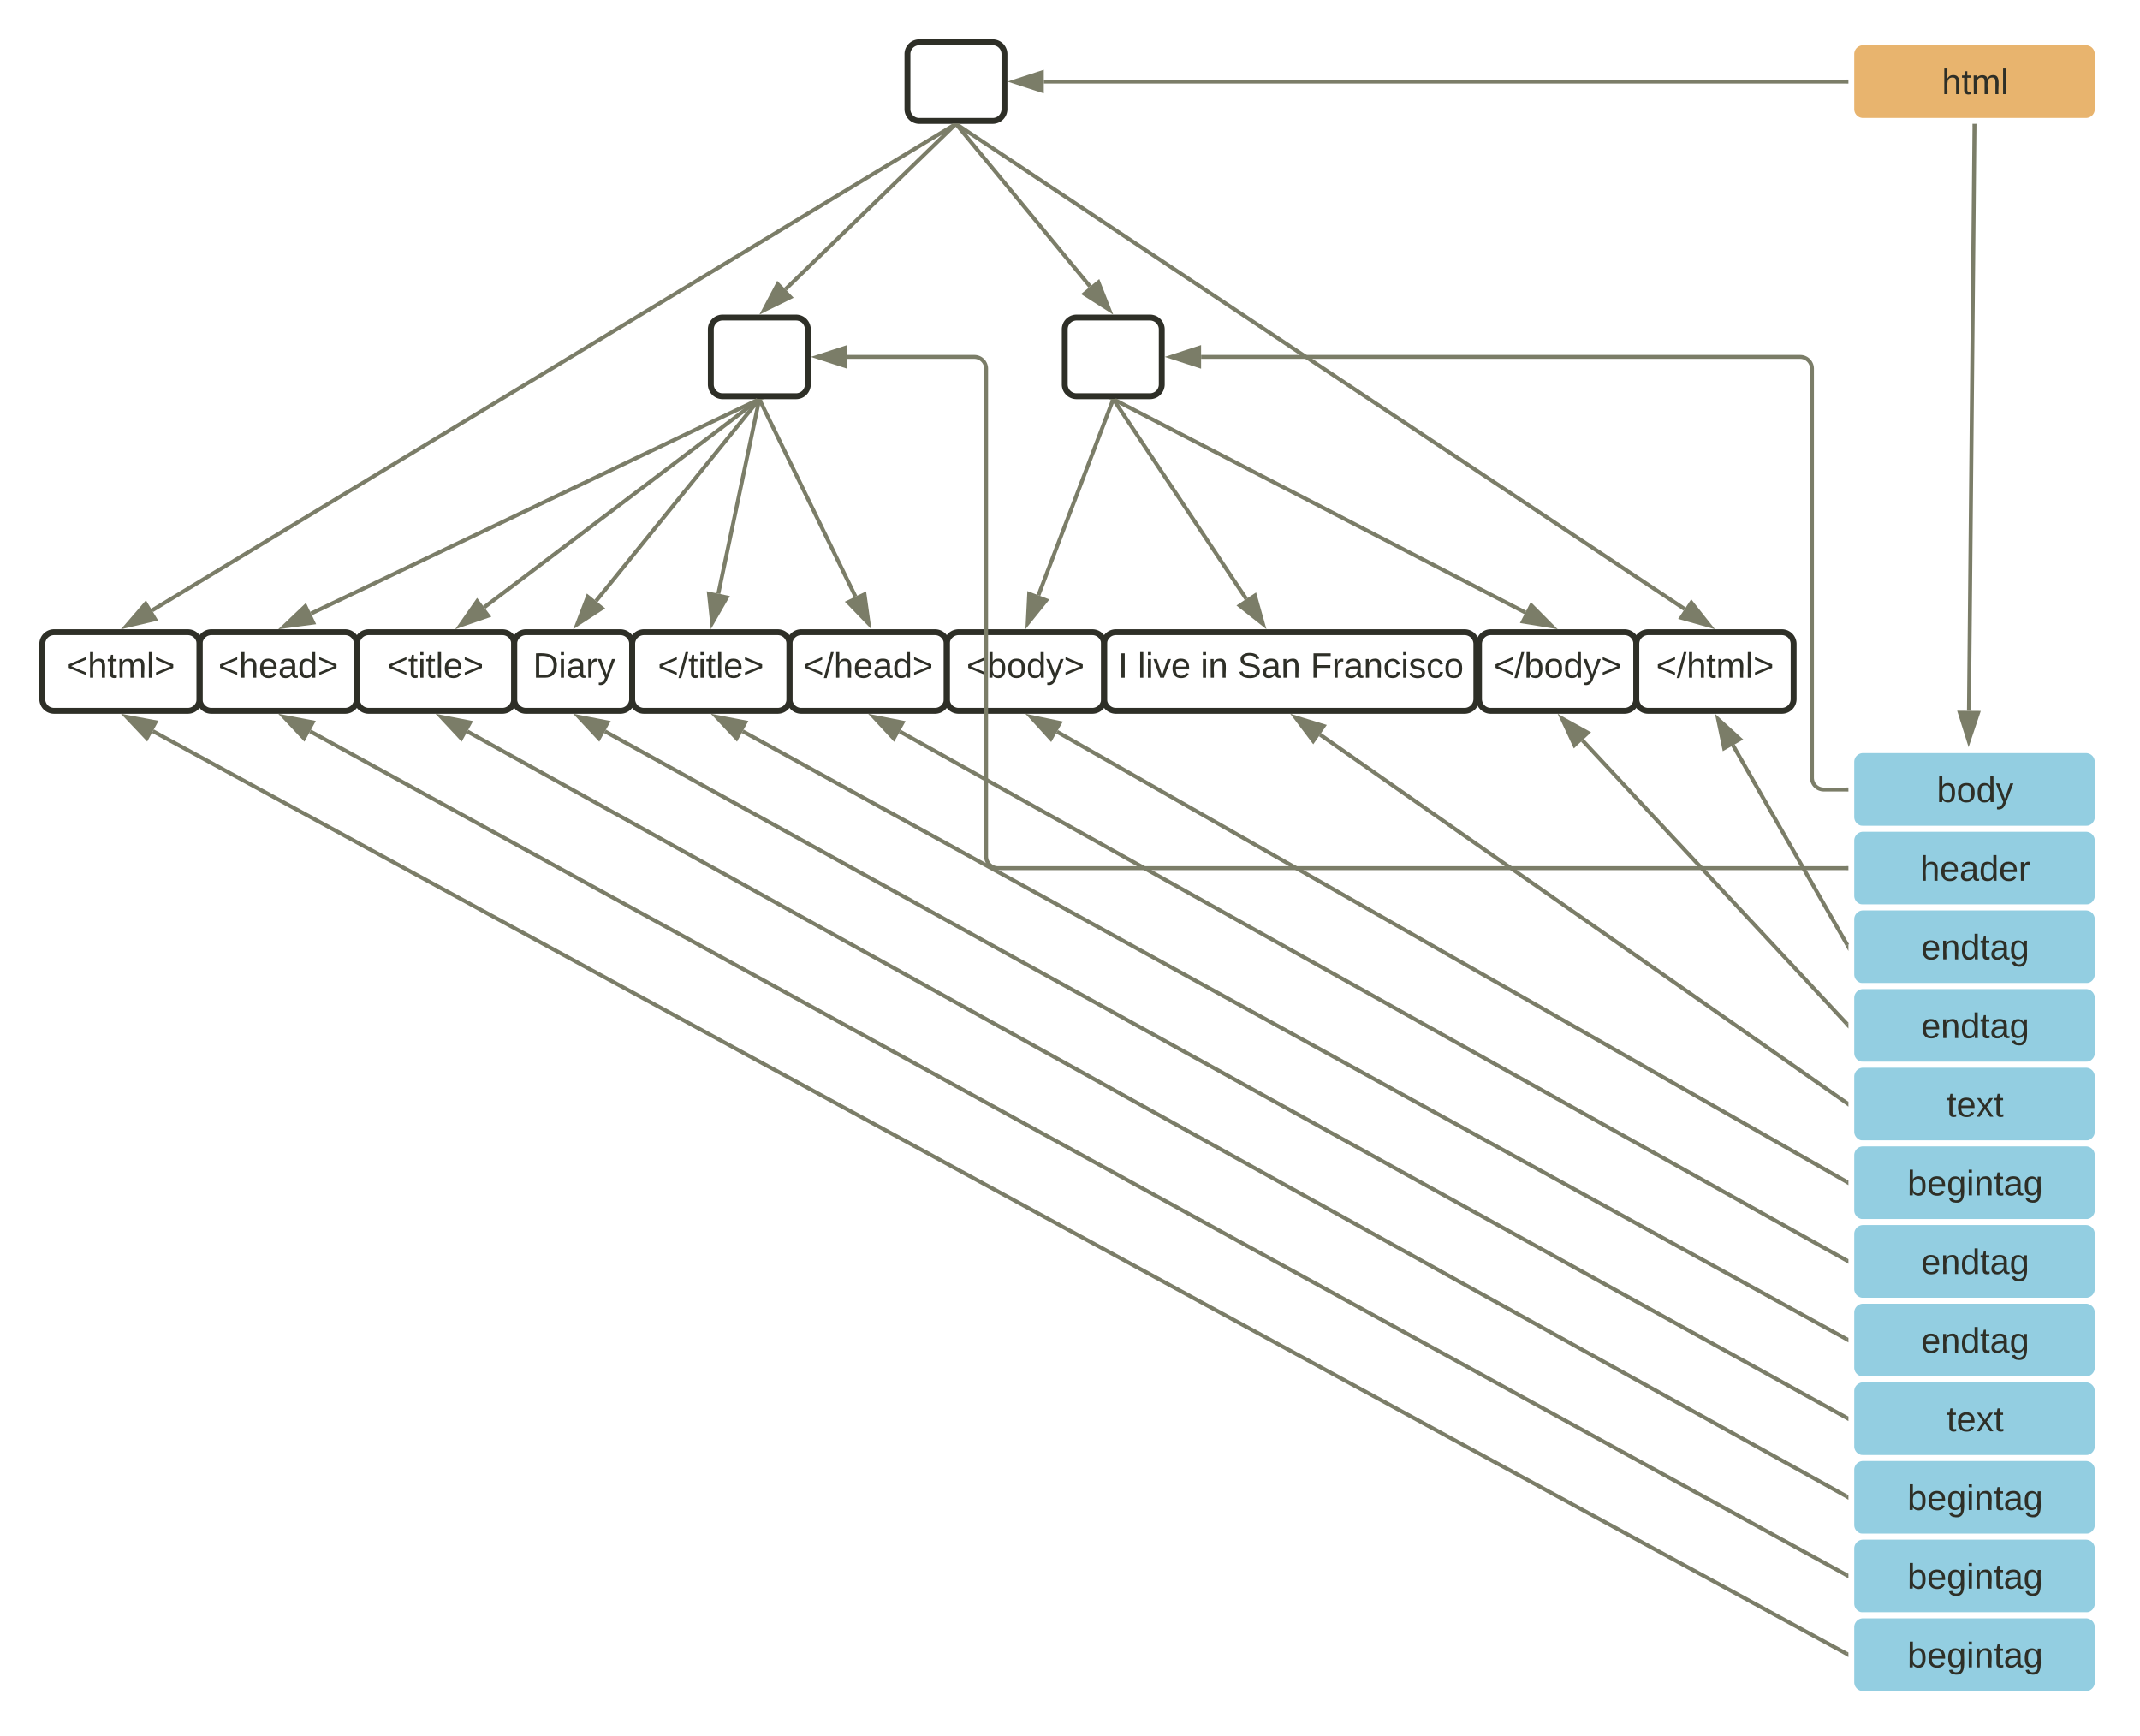 <svg xmlns="http://www.w3.org/2000/svg" xmlns:xlink="http://www.w3.org/1999/xlink" xmlns:lucid="lucid" width="1088.33" height="883"><g transform="translate(-78.5 -218.5)" lucid:page-tab-id="0_0"><path d="M0 0h1870.87v1322.84H0z" fill="#fff"/><path d="M260 546a6 6 0 0 1 6-6h68a6 6 0 0 1 6 6v28a6 6 0 0 1-6 6h-68a6 6 0 0 1-6-6z" stroke="#2e2f27" stroke-width="3" fill="#fff" fill-opacity="0"/><use xlink:href="#a" transform="matrix(1,0,0,1,265,545) translate(10.55 18.15)"/><path d="M340 546a6 6 0 0 1 6-6h48a6 6 0 0 1 6 6v28a6 6 0 0 1-6 6h-48a6 6 0 0 1-6-6z" stroke="#2e2f27" stroke-width="3" fill="#fff" fill-opacity="0"/><use xlink:href="#b" transform="matrix(1,0,0,1,345,545) translate(4.575 18.15)"/><path d="M640 546a6 6 0 0 1 6-6h177.33a6 6 0 0 1 6 6v28a6 6 0 0 1-6 6H646a6 6 0 0 1-6-6z" stroke="#2e2f27" stroke-width="3" fill="#fff" fill-opacity="0"/><use xlink:href="#c" transform="matrix(1,0,0,1,645,545) translate(2.15 18.15)"/><use xlink:href="#d" transform="matrix(1,0,0,1,645,545) translate(12.15 18.15)"/><use xlink:href="#e" transform="matrix(1,0,0,1,645,545) translate(44.05 18.15)"/><use xlink:href="#f" transform="matrix(1,0,0,1,645,545) translate(63 18.15)"/><use xlink:href="#g" transform="matrix(1,0,0,1,645,545) translate(100 18.15)"/><path d="M540 246a6 6 0 0 1 6-6h37.33a6 6 0 0 1 6 6v28a6 6 0 0 1-6 6H546a6 6 0 0 1-6-6z" stroke="#2e2f27" stroke-width="3" fill="#fff" fill-opacity="0"/><path d="M1020 246a6 6 0 0 1 6-6h113.33a6 6 0 0 1 6 6v28a6 6 0 0 1-6 6H1026a6 6 0 0 1-6-6z" stroke="#fff" stroke-width="3" fill="#e8b46e"/><use xlink:href="#h" transform="matrix(1,0,0,1,1032,252) translate(34.05 14.4)"/><path d="M1017.5 260H609.34" stroke="#7b7d68" stroke-width="2" fill="none"/><path d="M1018.5 261h-1.03v-2h1.03z" stroke="#7b7d68" stroke-width=".05" fill="#7b7d68"/><path d="M594.07 260l14.26-4.63v9.26z" stroke="#7b7d68" stroke-width="2" fill="#7b7d68"/><path d="M1020 606a6 6 0 0 1 6-6h113.33a6 6 0 0 1 6 6v28a6 6 0 0 1-6 6H1026a6 6 0 0 1-6-6z" stroke="#fff" stroke-width="3" fill="#93cee1"/><use xlink:href="#i" transform="matrix(1,0,0,1,1032,612) translate(31.5 14.4)"/><path d="M1020 646a6 6 0 0 1 6-6h113.33a6 6 0 0 1 6 6v28a6 6 0 0 1-6 6H1026a6 6 0 0 1-6-6z" stroke="#fff" stroke-width="3" fill="#93cee1"/><use xlink:href="#j" transform="matrix(1,0,0,1,1032,652) translate(23.025 14.4)"/><path d="M1020 686a6 6 0 0 1 6-6h113.33a6 6 0 0 1 6 6v28a6 6 0 0 1-6 6H1026a6 6 0 0 1-6-6z" stroke="#fff" stroke-width="3" fill="#93cee1"/><use xlink:href="#k" transform="matrix(1,0,0,1,1032,692) translate(23.5 14.4)"/><path d="M1020 726a6 6 0 0 1 6-6h113.33a6 6 0 0 1 6 6v28a6 6 0 0 1-6 6H1026a6 6 0 0 1-6-6z" stroke="#fff" stroke-width="3" fill="#93cee1"/><use xlink:href="#k" transform="matrix(1,0,0,1,1032,732) translate(23.5 14.4)"/><path d="M1020 766a6 6 0 0 1 6-6h113.33a6 6 0 0 1 6 6v28a6 6 0 0 1-6 6H1026a6 6 0 0 1-6-6z" stroke="#fff" stroke-width="3" fill="#93cee1"/><use xlink:href="#l" transform="matrix(1,0,0,1,1032,772) translate(36.5 14.4)"/><path d="M1082.66 282.5l-2.82 297.5" stroke="#7b7d68" stroke-width="2" fill="none"/><path d="M1083.66 282.54l-2-.02v-1.02h2z" stroke="#7b7d68" stroke-width=".05" fill="#7b7d68"/><path d="M1079.7 595.26l-4.5-14.3 9.27.08z" stroke="#7b7d68" stroke-width="2" fill="#7b7d68"/><path d="M440 386a6 6 0 0 1 6-6h37.33a6 6 0 0 1 6 6v28a6 6 0 0 1-6 6H446a6 6 0 0 1-6-6zM620 386a6 6 0 0 1 6-6h37.33a6 6 0 0 1 6 6v28a6 6 0 0 1-6 6H626a6 6 0 0 1-6-6zM100 546a6 6 0 0 1 6-6h68a6 6 0 0 1 6 6v28a6 6 0 0 1-6 6h-68a6 6 0 0 1-6-6z" stroke="#2e2f27" stroke-width="3" fill="#fff" fill-opacity="0"/><use xlink:href="#m" transform="matrix(1,0,0,1,105,545) translate(7.55 18.15)"/><path d="M180 546a6 6 0 0 1 6-6h68a6 6 0 0 1 6 6v28a6 6 0 0 1-6 6h-68a6 6 0 0 1-6-6z" stroke="#2e2f27" stroke-width="3" fill="#fff" fill-opacity="0"/><use xlink:href="#n" transform="matrix(1,0,0,1,185,545) translate(4.5 18.15)"/><path d="M400 546a6 6 0 0 1 6-6h68a6 6 0 0 1 6 6v28a6 6 0 0 1-6 6h-68a6 6 0 0 1-6-6z" stroke="#2e2f27" stroke-width="3" fill="#fff" fill-opacity="0"/><use xlink:href="#o" transform="matrix(1,0,0,1,405,545) translate(8.05 18.15)"/><path d="M560 546a6 6 0 0 1 6-6h68a6 6 0 0 1 6 6v28a6 6 0 0 1-6 6h-68a6 6 0 0 1-6-6z" stroke="#2e2f27" stroke-width="3" fill="#fff" fill-opacity="0"/><use xlink:href="#p" transform="matrix(1,0,0,1,565,545) translate(5 18.15)"/><path d="M480 546a6 6 0 0 1 6-6h68a6 6 0 0 1 6 6v28a6 6 0 0 1-6 6h-68a6 6 0 0 1-6-6z" stroke="#2e2f27" stroke-width="3" fill="#fff" fill-opacity="0"/><use xlink:href="#q" transform="matrix(1,0,0,1,485,545) translate(2 18.15)"/><path d="M830.67 546a6 6 0 0 1 6-6h68a6 6 0 0 1 6 6v28a6 6 0 0 1-6 6h-68a6 6 0 0 1-6-6z" stroke="#2e2f27" stroke-width="3" fill="#fff" fill-opacity="0"/><use xlink:href="#r" transform="matrix(1,0,0,1,835.667,545) translate(2.5 18.15)"/><path d="M910.67 546a6 6 0 0 1 6-6h68a6 6 0 0 1 6 6v28a6 6 0 0 1-6 6h-68a6 6 0 0 1-6-6z" stroke="#2e2f27" stroke-width="3" fill="#fff" fill-opacity="0"/><use xlink:href="#s" transform="matrix(1,0,0,1,915.667,545) translate(5.05 18.15)"/><path d="M1020 806a6 6 0 0 1 6-6h113.33a6 6 0 0 1 6 6v28a6 6 0 0 1-6 6H1026a6 6 0 0 1-6-6z" stroke="#fff" stroke-width="3" fill="#93cee1"/><use xlink:href="#t" transform="matrix(1,0,0,1,1032,812) translate(16.525 14.4)"/><path d="M1020 846a6 6 0 0 1 6-6h113.33a6 6 0 0 1 6 6v28a6 6 0 0 1-6 6H1026a6 6 0 0 1-6-6z" stroke="#fff" stroke-width="3" fill="#93cee1"/><use xlink:href="#k" transform="matrix(1,0,0,1,1032,852) translate(23.5 14.4)"/><path d="M1020 886a6 6 0 0 1 6-6h113.33a6 6 0 0 1 6 6v28a6 6 0 0 1-6 6H1026a6 6 0 0 1-6-6z" stroke="#fff" stroke-width="3" fill="#93cee1"/><use xlink:href="#k" transform="matrix(1,0,0,1,1032,892) translate(23.5 14.4)"/><path d="M1020 926a6 6 0 0 1 6-6h113.33a6 6 0 0 1 6 6v28a6 6 0 0 1-6 6H1026a6 6 0 0 1-6-6z" stroke="#fff" stroke-width="3" fill="#93cee1"/><use xlink:href="#l" transform="matrix(1,0,0,1,1032,932) translate(36.5 14.4)"/><path d="M1020 966a6 6 0 0 1 6-6h113.33a6 6 0 0 1 6 6v28a6 6 0 0 1-6 6H1026a6 6 0 0 1-6-6z" stroke="#fff" stroke-width="3" fill="#93cee1"/><use xlink:href="#t" transform="matrix(1,0,0,1,1032,972) translate(16.525 14.4)"/><path d="M1020 1006a6 6 0 0 1 6-6h113.33a6 6 0 0 1 6 6v28a6 6 0 0 1-6 6H1026a6 6 0 0 1-6-6z" stroke="#fff" stroke-width="3" fill="#93cee1"/><use xlink:href="#t" transform="matrix(1,0,0,1,1032,1012) translate(16.525 14.4)"/><path d="M1020 1046a6 6 0 0 1 6-6h113.33a6 6 0 0 1 6 6v28a6 6 0 0 1-6 6H1026a6 6 0 0 1-6-6z" stroke="#fff" stroke-width="3" fill="#93cee1"/><use xlink:href="#t" transform="matrix(1,0,0,1,1032,1052) translate(16.525 14.4)"/><path d="M463.76 421.93L236.7 530.53" stroke="#7b7d68" stroke-width="2" fill="none"/><path d="M464.17 422.85l-.64-1.35H467z" stroke="#7b7d68" stroke-width=".05" fill="#7b7d68"/><path d="M222.92 537.1l10.87-10.33 4 8.36z" stroke="#7b7d68" stroke-width="2" fill="#7b7d68"/><path d="M463.87 422.1l-139.1 105.24" stroke="#7b7d68" stroke-width="2" fill="none"/><path d="M464.45 422.92l-1.07-1.42h2.94z" stroke="#7b7d68" stroke-width=".05" fill="#7b7d68"/><path d="M312.58 536.55l8.58-12.3 5.6 7.4z" stroke="#7b7d68" stroke-width="2" fill="#7b7d68"/><path d="M464.04 422.28l-82.4 101.84" stroke="#7b7d68" stroke-width="2" fill="none"/><path d="M464.8 422.93l-1.56-1.26.14-.17h2.57z" stroke="#7b7d68" stroke-width=".05" fill="#7b7d68"/><path d="M372.04 535.98l5.36-14 7.2 5.83z" stroke="#7b7d68" stroke-width="2" fill="#7b7d68"/><path d="M464.46 422.48l-20.64 97.92" stroke="#7b7d68" stroke-width="2" fill="none"/><path d="M465.43 422.7l-1.95-.4.16-.8h2.05z" stroke="#7b7d68" stroke-width=".05" fill="#7b7d68"/><path d="M440.67 535.33l-1.6-14.9 9.08 1.9z" stroke="#7b7d68" stroke-width="2" fill="#7b7d68"/><path d="M465.1 422.4l48.46 99.47" stroke="#7b7d68" stroke-width="2" fill="none"/><path d="M466 421.98l-1.78.88-.67-1.36h2.23z" stroke="#7b7d68" stroke-width=".05" fill="#7b7d68"/><path d="M520.25 535.6l-10.42-10.8 8.34-4.06z" stroke="#7b7d68" stroke-width="2" fill="#7b7d68"/><path d="M644.3 422.43l-37.7 98.8" stroke="#7b7d68" stroke-width="2" fill="none"/><path d="M645.24 422.8l-1.87-.7.23-.6h2.14z" stroke="#7b7d68" stroke-width=".05" fill="#7b7d68"/><path d="M601.15 535.48l.76-14.98 8.67 3.3z" stroke="#7b7d68" stroke-width="2" fill="#7b7d68"/><path d="M645.22 422.33l67.1 100.77" stroke="#7b7d68" stroke-width="2" fill="none"/><path d="M646.07 421.8l-1.67 1.1-.93-1.4h2.4z" stroke="#7b7d68" stroke-width=".05" fill="#7b7d68"/><path d="M720.78 535.8l-11.76-9.3 7.7-5.14z" stroke="#7b7d68" stroke-width="2" fill="#7b7d68"/><path d="M645.55 421.96L854.25 530" stroke="#7b7d68" stroke-width="2" fill="none"/><path d="M645.12 422.86l-2.63-1.36h3.32z" stroke="#7b7d68" stroke-width=".05" fill="#7b7d68"/><path d="M867.8 537l-14.8-2.43 4.25-8.23z" stroke="#7b7d68" stroke-width="2" fill="#7b7d68"/><path d="M565.5 282.05l369.77 246.2" stroke="#7b7d68" stroke-width="2" fill="none"/><path d="M564.97 282.9l-2.1-1.4h3.03z" stroke="#7b7d68" stroke-width=".05" fill="#7b7d68"/><path d="M947.97 536.7l-14.44-4.04 5.14-7.72z" stroke="#7b7d68" stroke-width="2" fill="#7b7d68"/><path d="M565.3 282.27l67.6 81.96" stroke="#7b7d68" stroke-width="2" fill="none"/><path d="M566.1 281.65l-1.55 1.28-1.18-1.43h2.6z" stroke="#7b7d68" stroke-width=".05" fill="#7b7d68"/><path d="M642.6 376l-12.64-8.05 7.15-5.9z" stroke="#7b7d68" stroke-width="2" fill="#7b7d68"/><path d="M563.95 282.2l-86 83.42" stroke="#7b7d68" stroke-width="2" fill="none"/><path d="M564.63 282.93l-1.4-1.43h2.87z" stroke="#7b7d68" stroke-width=".05" fill="#7b7d68"/><path d="M467 376.25l7-13.26 6.46 6.64z" stroke="#7b7d68" stroke-width="2" fill="#7b7d68"/><path d="M563.8 282.02l-407.97 246.9" stroke="#7b7d68" stroke-width="2" fill="none"/><path d="M564.3 282.9l-.83-1.4h3.13z" stroke="#7b7d68" stroke-width=".05" fill="#7b7d68"/><path d="M142.77 536.83l9.8-11.36 4.8 7.93z" stroke="#7b7d68" stroke-width="2" fill="#7b7d68"/><path d="M1017.62 1059.52L156.25 590.35" stroke="#7b7d68" stroke-width="2" fill="none"/><path d="M1018.5 1058.86v2.28l-1.38-.75.96-1.77z" stroke="#7b7d68" stroke-width=".05" fill="#7b7d68"/><path d="M142.84 583.05l14.75 2.75-4.45 8.14z" stroke="#7b7d68" stroke-width="2" fill="#7b7d68"/><path d="M1017.62 1019.52l-781.4-429.1" stroke="#7b7d68" stroke-width="2" fill="none"/><path d="M1018.5 1018.86v2.28l-1.38-.76.96-1.75z" stroke="#7b7d68" stroke-width=".05" fill="#7b7d68"/><path d="M222.84 583.06l14.73 2.8-4.46 8.13z" stroke="#7b7d68" stroke-width="2" fill="#7b7d68"/><path d="M1017.63 979.5L316.18 590.5" stroke="#7b7d68" stroke-width="2" fill="none"/><path d="M1018.5 978.86v2.28l-1.38-.76.97-1.75z" stroke="#7b7d68" stroke-width=".05" fill="#7b7d68"/><path d="M302.83 583.07l14.72 2.86-4.5 8.1z" stroke="#7b7d68" stroke-width="2" fill="#7b7d68"/><path d="M1017.63 939.52L386.18 590.45" stroke="#7b7d68" stroke-width="2" fill="none"/><path d="M1018.5 938.86v2.28l-1.38-.76.97-1.75z" stroke="#7b7d68" stroke-width=".05" fill="#7b7d68"/><path d="M372.83 583.07l14.73 2.84-4.5 8.12z" stroke="#7b7d68" stroke-width="2" fill="#7b7d68"/><path d="M1017.62 899.52l-561.4-309.1" stroke="#7b7d68" stroke-width="2" fill="none"/><path d="M1018.5 898.86v2.28l-1.38-.76.96-1.75z" stroke="#7b7d68" stroke-width=".05" fill="#7b7d68"/><path d="M442.83 583.06l14.74 2.82-4.47 8.12z" stroke="#7b7d68" stroke-width="2" fill="#7b7d68"/><path d="M1017.63 859.5L536.15 590.53" stroke="#7b7d68" stroke-width="2" fill="none"/><path d="M1018.5 858.86v2.28l-1.38-.77.97-1.74z" stroke="#7b7d68" stroke-width=".05" fill="#7b7d68"/><path d="M522.83 583.08l14.7 2.9-4.5 8.1z" stroke="#7b7d68" stroke-width="2" fill="#7b7d68"/><path d="M1017.63 819.5L616.08 590.66" stroke="#7b7d68" stroke-width="2" fill="none"/><path d="M1018.5 818.85v2.3l-1.4-.8 1-1.73z" stroke="#7b7d68" stroke-width=".05" fill="#7b7d68"/><path d="M602.8 583.1l14.7 3.04-4.6 8.05z" stroke="#7b7d68" stroke-width="2" fill="#7b7d68"/><path d="M1017.68 779.43L749.83 592.1" stroke="#7b7d68" stroke-width="2" fill="none"/><path d="M1018.5 778.78v2.44l-1.4-1 1.13-1.63z" stroke="#7b7d68" stroke-width=".05" fill="#7b7d68"/><path d="M737.32 583.36l14.35 4.37-5.32 7.6z" stroke="#7b7d68" stroke-width="2" fill="#7b7d68"/><path d="M1017.82 739.27L883.3 595.03" stroke="#7b7d68" stroke-width="2" fill="none"/><path d="M1018.5 741.47l-1.43-1.54 1.43-1.33z" stroke="#7b7d68" stroke-width=".05" fill="#7b7d68"/><path d="M872.87 583.87l13.12 7.27-6.78 6.32z" stroke="#7b7d68" stroke-width="2" fill="#7b7d68"/><path d="M1018 699.13l-58.14-101.57" stroke="#7b7d68" stroke-width="2" fill="none"/><path d="M1018.5 702l-1.38-2.4 1.38-.78z" stroke="#7b7d68" stroke-width=".05" fill="#7b7d68"/><path d="M952.27 584.3l11.1 10.1-8.03 4.6z" stroke="#7b7d68" stroke-width="2" fill="#7b7d68"/><path d="M1017.5 620H1006a6 6 0 0 1-6-6V406a6 6 0 0 0-6-6H689.34" stroke="#7b7d68" stroke-width="2" fill="none"/><path d="M1018.5 621h-1.03v-2h1.03z" stroke="#7b7d68" stroke-width=".05" fill="#7b7d68"/><path d="M674.07 400l14.26-4.63v9.26z" stroke="#7b7d68" stroke-width="2" fill="#7b7d68"/><path d="M1017.5 660H586a6 6 0 0 1-6-6V406a6 6 0 0 0-6-6h-64.67" stroke="#7b7d68" stroke-width="2" fill="none"/><path d="M1018.5 661h-1.03v-2h1.03z" stroke="#7b7d68" stroke-width=".05" fill="#7b7d68"/><path d="M494.07 400l14.26-4.63v9.26z" stroke="#7b7d68" stroke-width="2" fill="#7b7d68"/><defs><path fill="#2e2f27" d="M18-100v-36l175-74v27L42-118l151 64v27" id="u"/><path fill="#2e2f27" d="M59-47c-2 24 18 29 38 22v24C64 9 27 4 27-40v-127H5v-23h24l9-43h21v43h35v23H59v120" id="v"/><path fill="#2e2f27" d="M24-231v-30h32v30H24zM24 0v-190h32V0H24" id="w"/><path fill="#2e2f27" d="M24 0v-261h32V0H24" id="x"/><path fill="#2e2f27" d="M100-194c63 0 86 42 84 106H49c0 40 14 67 53 68 26 1 43-12 49-29l28 8c-11 28-37 45-77 45C44 4 14-33 15-96c1-61 26-98 85-98zm52 81c6-60-76-77-97-28-3 7-6 17-6 28h103" id="y"/><path fill="#2e2f27" d="M18-27v-27l151-64-151-65v-27l175 74v36" id="z"/><g id="a"><use transform="matrix(0.05,0,0,0.05,0,0)" xlink:href="#u"/><use transform="matrix(0.05,0,0,0.05,10.5,0)" xlink:href="#v"/><use transform="matrix(0.05,0,0,0.05,15.5,0)" xlink:href="#w"/><use transform="matrix(0.05,0,0,0.05,19.45,0)" xlink:href="#v"/><use transform="matrix(0.05,0,0,0.05,24.45,0)" xlink:href="#x"/><use transform="matrix(0.05,0,0,0.05,28.4,0)" xlink:href="#y"/><use transform="matrix(0.05,0,0,0.05,38.4,0)" xlink:href="#z"/></g><path fill="#2e2f27" d="M30-248c118-7 216 8 213 122C240-48 200 0 122 0H30v-248zM63-27c89 8 146-16 146-99s-60-101-146-95v194" id="A"/><path fill="#2e2f27" d="M141-36C126-15 110 5 73 4 37 3 15-17 15-53c-1-64 63-63 125-63 3-35-9-54-41-54-24 1-41 7-42 31l-33-3c5-37 33-52 76-52 45 0 72 20 72 64v82c-1 20 7 32 28 27v20c-31 9-61-2-59-35zM48-53c0 20 12 33 32 33 41-3 63-29 60-74-43 2-92-5-92 41" id="B"/><path fill="#2e2f27" d="M114-163C36-179 61-72 57 0H25l-1-190h30c1 12-1 29 2 39 6-27 23-49 58-41v29" id="C"/><path fill="#2e2f27" d="M179-190L93 31C79 59 56 82 12 73V49c39 6 53-20 64-50L1-190h34L92-34l54-156h33" id="D"/><g id="b"><use transform="matrix(0.05,0,0,0.05,0,0)" xlink:href="#A"/><use transform="matrix(0.05,0,0,0.05,12.95,0)" xlink:href="#w"/><use transform="matrix(0.05,0,0,0.05,16.9,0)" xlink:href="#B"/><use transform="matrix(0.05,0,0,0.05,26.9,0)" xlink:href="#C"/><use transform="matrix(0.05,0,0,0.05,32.85,0)" xlink:href="#D"/></g><path fill="#2e2f27" d="M33 0v-248h34V0H33" id="E"/><use transform="matrix(0.05,0,0,0.05,0,0)" xlink:href="#E" id="c"/><path fill="#2e2f27" d="M108 0H70L1-190h34L89-25l56-165h34" id="F"/><g id="d"><use transform="matrix(0.05,0,0,0.05,0,0)" xlink:href="#x"/><use transform="matrix(0.05,0,0,0.05,3.95,0)" xlink:href="#w"/><use transform="matrix(0.05,0,0,0.05,7.9,0)" xlink:href="#F"/><use transform="matrix(0.05,0,0,0.05,16.9,0)" xlink:href="#y"/></g><path fill="#2e2f27" d="M117-194c89-4 53 116 60 194h-32v-121c0-31-8-49-39-48C34-167 62-67 57 0H25l-1-190h30c1 10-1 24 2 32 11-22 29-35 61-36" id="G"/><g id="e"><use transform="matrix(0.05,0,0,0.05,0,0)" xlink:href="#w"/><use transform="matrix(0.05,0,0,0.05,3.95,0)" xlink:href="#G"/></g><path fill="#2e2f27" d="M185-189c-5-48-123-54-124 2 14 75 158 14 163 119 3 78-121 87-175 55-17-10-28-26-33-46l33-7c5 56 141 63 141-1 0-78-155-14-162-118-5-82 145-84 179-34 5 7 8 16 11 25" id="H"/><g id="f"><use transform="matrix(0.05,0,0,0.05,0,0)" xlink:href="#H"/><use transform="matrix(0.05,0,0,0.05,12,0)" xlink:href="#B"/><use transform="matrix(0.05,0,0,0.05,22,0)" xlink:href="#G"/></g><path fill="#2e2f27" d="M63-220v92h138v28H63V0H30v-248h175v28H63" id="I"/><path fill="#2e2f27" d="M96-169c-40 0-48 33-48 73s9 75 48 75c24 0 41-14 43-38l32 2c-6 37-31 61-74 61-59 0-76-41-82-99-10-93 101-131 147-64 4 7 5 14 7 22l-32 3c-4-21-16-35-41-35" id="J"/><path fill="#2e2f27" d="M135-143c-3-34-86-38-87 0 15 53 115 12 119 90S17 21 10-45l28-5c4 36 97 45 98 0-10-56-113-15-118-90-4-57 82-63 122-42 12 7 21 19 24 35" id="K"/><path fill="#2e2f27" d="M100-194c62-1 85 37 85 99 1 63-27 99-86 99S16-35 15-95c0-66 28-99 85-99zM99-20c44 1 53-31 53-75 0-43-8-75-51-75s-53 32-53 75 10 74 51 75" id="L"/><g id="g"><use transform="matrix(0.05,0,0,0.05,0,0)" xlink:href="#I"/><use transform="matrix(0.05,0,0,0.05,10.95,0)" xlink:href="#C"/><use transform="matrix(0.05,0,0,0.05,16.9,0)" xlink:href="#B"/><use transform="matrix(0.05,0,0,0.05,26.9,0)" xlink:href="#G"/><use transform="matrix(0.05,0,0,0.05,36.9,0)" xlink:href="#J"/><use transform="matrix(0.05,0,0,0.05,45.9,0)" xlink:href="#w"/><use transform="matrix(0.05,0,0,0.05,49.85,0)" xlink:href="#K"/><use transform="matrix(0.05,0,0,0.05,58.85,0)" xlink:href="#J"/><use transform="matrix(0.05,0,0,0.05,67.85,0)" xlink:href="#L"/></g><path fill="#2e2f27" d="M106-169C34-169 62-67 57 0H25v-261h32l-1 103c12-21 28-36 61-36 89 0 53 116 60 194h-32v-121c2-32-8-49-39-48" id="M"/><path fill="#2e2f27" d="M210-169c-67 3-38 105-44 169h-31v-121c0-29-5-50-35-48C34-165 62-65 56 0H25l-1-190h30c1 10-1 24 2 32 10-44 99-50 107 0 11-21 27-35 58-36 85-2 47 119 55 194h-31v-121c0-29-5-49-35-48" id="N"/><g id="h"><use transform="matrix(0.05,0,0,0.05,0,0)" xlink:href="#M"/><use transform="matrix(0.05,0,0,0.05,10,0)" xlink:href="#v"/><use transform="matrix(0.05,0,0,0.05,15,0)" xlink:href="#N"/><use transform="matrix(0.05,0,0,0.05,29.95,0)" xlink:href="#x"/></g><path fill="#2e2f27" d="M115-194c53 0 69 39 70 98 0 66-23 100-70 100C84 3 66-7 56-30L54 0H23l1-261h32v101c10-23 28-34 59-34zm-8 174c40 0 45-34 45-75 0-40-5-75-45-74-42 0-51 32-51 76 0 43 10 73 51 73" id="O"/><path fill="#2e2f27" d="M85-194c31 0 48 13 60 33l-1-100h32l1 261h-30c-2-10 0-23-3-31C134-8 116 4 85 4 32 4 16-35 15-94c0-66 23-100 70-100zm9 24c-40 0-46 34-46 75 0 40 6 74 45 74 42 0 51-32 51-76 0-42-9-74-50-73" id="P"/><g id="i"><use transform="matrix(0.05,0,0,0.05,0,0)" xlink:href="#O"/><use transform="matrix(0.05,0,0,0.05,10,0)" xlink:href="#L"/><use transform="matrix(0.05,0,0,0.05,20,0)" xlink:href="#P"/><use transform="matrix(0.05,0,0,0.05,30,0)" xlink:href="#D"/></g><g id="j"><use transform="matrix(0.05,0,0,0.05,0,0)" xlink:href="#M"/><use transform="matrix(0.05,0,0,0.05,10,0)" xlink:href="#y"/><use transform="matrix(0.05,0,0,0.05,20,0)" xlink:href="#B"/><use transform="matrix(0.05,0,0,0.05,30,0)" xlink:href="#P"/><use transform="matrix(0.05,0,0,0.05,40,0)" xlink:href="#y"/><use transform="matrix(0.05,0,0,0.05,50,0)" xlink:href="#C"/></g><path fill="#2e2f27" d="M177-190C167-65 218 103 67 71c-23-6-38-20-44-43l32-5c15 47 100 32 89-28v-30C133-14 115 1 83 1 29 1 15-40 15-95c0-56 16-97 71-98 29-1 48 16 59 35 1-10 0-23 2-32h30zM94-22c36 0 50-32 50-73 0-42-14-75-50-75-39 0-46 34-46 75s6 73 46 73" id="Q"/><g id="k"><use transform="matrix(0.05,0,0,0.05,0,0)" xlink:href="#y"/><use transform="matrix(0.05,0,0,0.05,10,0)" xlink:href="#G"/><use transform="matrix(0.05,0,0,0.05,20,0)" xlink:href="#P"/><use transform="matrix(0.05,0,0,0.05,30,0)" xlink:href="#v"/><use transform="matrix(0.05,0,0,0.05,35,0)" xlink:href="#B"/><use transform="matrix(0.05,0,0,0.05,45,0)" xlink:href="#Q"/></g><path fill="#2e2f27" d="M141 0L90-78 38 0H4l68-98-65-92h35l48 74 47-74h35l-64 92 68 98h-35" id="R"/><g id="l"><use transform="matrix(0.05,0,0,0.05,0,0)" xlink:href="#v"/><use transform="matrix(0.05,0,0,0.05,5,0)" xlink:href="#y"/><use transform="matrix(0.05,0,0,0.05,15,0)" xlink:href="#R"/><use transform="matrix(0.05,0,0,0.05,24,0)" xlink:href="#v"/></g><g id="m"><use transform="matrix(0.05,0,0,0.05,0,0)" xlink:href="#u"/><use transform="matrix(0.05,0,0,0.05,10.5,0)" xlink:href="#M"/><use transform="matrix(0.05,0,0,0.05,20.5,0)" xlink:href="#v"/><use transform="matrix(0.05,0,0,0.05,25.5,0)" xlink:href="#N"/><use transform="matrix(0.05,0,0,0.05,40.45,0)" xlink:href="#x"/><use transform="matrix(0.05,0,0,0.05,44.4,0)" xlink:href="#z"/></g><g id="n"><use transform="matrix(0.05,0,0,0.05,0,0)" xlink:href="#u"/><use transform="matrix(0.05,0,0,0.05,10.5,0)" xlink:href="#M"/><use transform="matrix(0.05,0,0,0.05,20.5,0)" xlink:href="#y"/><use transform="matrix(0.05,0,0,0.05,30.5,0)" xlink:href="#B"/><use transform="matrix(0.05,0,0,0.05,40.5,0)" xlink:href="#P"/><use transform="matrix(0.05,0,0,0.05,50.5,0)" xlink:href="#z"/></g><path fill="#2e2f27" d="M0 4l72-265h28L28 4H0" id="S"/><g id="o"><use transform="matrix(0.05,0,0,0.05,0,0)" xlink:href="#u"/><use transform="matrix(0.05,0,0,0.05,10.5,0)" xlink:href="#S"/><use transform="matrix(0.05,0,0,0.05,15.5,0)" xlink:href="#v"/><use transform="matrix(0.05,0,0,0.05,20.5,0)" xlink:href="#w"/><use transform="matrix(0.05,0,0,0.05,24.45,0)" xlink:href="#v"/><use transform="matrix(0.05,0,0,0.05,29.45,0)" xlink:href="#x"/><use transform="matrix(0.05,0,0,0.05,33.4,0)" xlink:href="#y"/><use transform="matrix(0.05,0,0,0.05,43.4,0)" xlink:href="#z"/></g><g id="p"><use transform="matrix(0.05,0,0,0.05,0,0)" xlink:href="#u"/><use transform="matrix(0.05,0,0,0.05,10.5,0)" xlink:href="#O"/><use transform="matrix(0.05,0,0,0.05,20.5,0)" xlink:href="#L"/><use transform="matrix(0.05,0,0,0.05,30.5,0)" xlink:href="#P"/><use transform="matrix(0.05,0,0,0.05,40.5,0)" xlink:href="#D"/><use transform="matrix(0.05,0,0,0.05,49.5,0)" xlink:href="#z"/></g><g id="q"><use transform="matrix(0.05,0,0,0.05,0,0)" xlink:href="#u"/><use transform="matrix(0.05,0,0,0.05,10.5,0)" xlink:href="#S"/><use transform="matrix(0.05,0,0,0.05,15.5,0)" xlink:href="#M"/><use transform="matrix(0.05,0,0,0.05,25.5,0)" xlink:href="#y"/><use transform="matrix(0.05,0,0,0.05,35.5,0)" xlink:href="#B"/><use transform="matrix(0.05,0,0,0.05,45.5,0)" xlink:href="#P"/><use transform="matrix(0.05,0,0,0.05,55.5,0)" xlink:href="#z"/></g><g id="r"><use transform="matrix(0.05,0,0,0.05,0,0)" xlink:href="#u"/><use transform="matrix(0.05,0,0,0.05,10.5,0)" xlink:href="#S"/><use transform="matrix(0.05,0,0,0.05,15.5,0)" xlink:href="#O"/><use transform="matrix(0.05,0,0,0.05,25.5,0)" xlink:href="#L"/><use transform="matrix(0.05,0,0,0.05,35.5,0)" xlink:href="#P"/><use transform="matrix(0.05,0,0,0.05,45.5,0)" xlink:href="#D"/><use transform="matrix(0.05,0,0,0.05,54.5,0)" xlink:href="#z"/></g><g id="s"><use transform="matrix(0.05,0,0,0.05,0,0)" xlink:href="#u"/><use transform="matrix(0.05,0,0,0.05,10.5,0)" xlink:href="#S"/><use transform="matrix(0.05,0,0,0.05,15.5,0)" xlink:href="#M"/><use transform="matrix(0.05,0,0,0.05,25.5,0)" xlink:href="#v"/><use transform="matrix(0.05,0,0,0.05,30.5,0)" xlink:href="#N"/><use transform="matrix(0.05,0,0,0.05,45.45,0)" xlink:href="#x"/><use transform="matrix(0.05,0,0,0.05,49.4,0)" xlink:href="#z"/></g><g id="t"><use transform="matrix(0.05,0,0,0.05,0,0)" xlink:href="#O"/><use transform="matrix(0.05,0,0,0.05,10,0)" xlink:href="#y"/><use transform="matrix(0.05,0,0,0.05,20,0)" xlink:href="#Q"/><use transform="matrix(0.05,0,0,0.05,30,0)" xlink:href="#w"/><use transform="matrix(0.05,0,0,0.05,33.95,0)" xlink:href="#G"/><use transform="matrix(0.05,0,0,0.05,43.95,0)" xlink:href="#v"/><use transform="matrix(0.05,0,0,0.05,48.95,0)" xlink:href="#B"/><use transform="matrix(0.05,0,0,0.05,58.95,0)" xlink:href="#Q"/></g></defs></g></svg>
